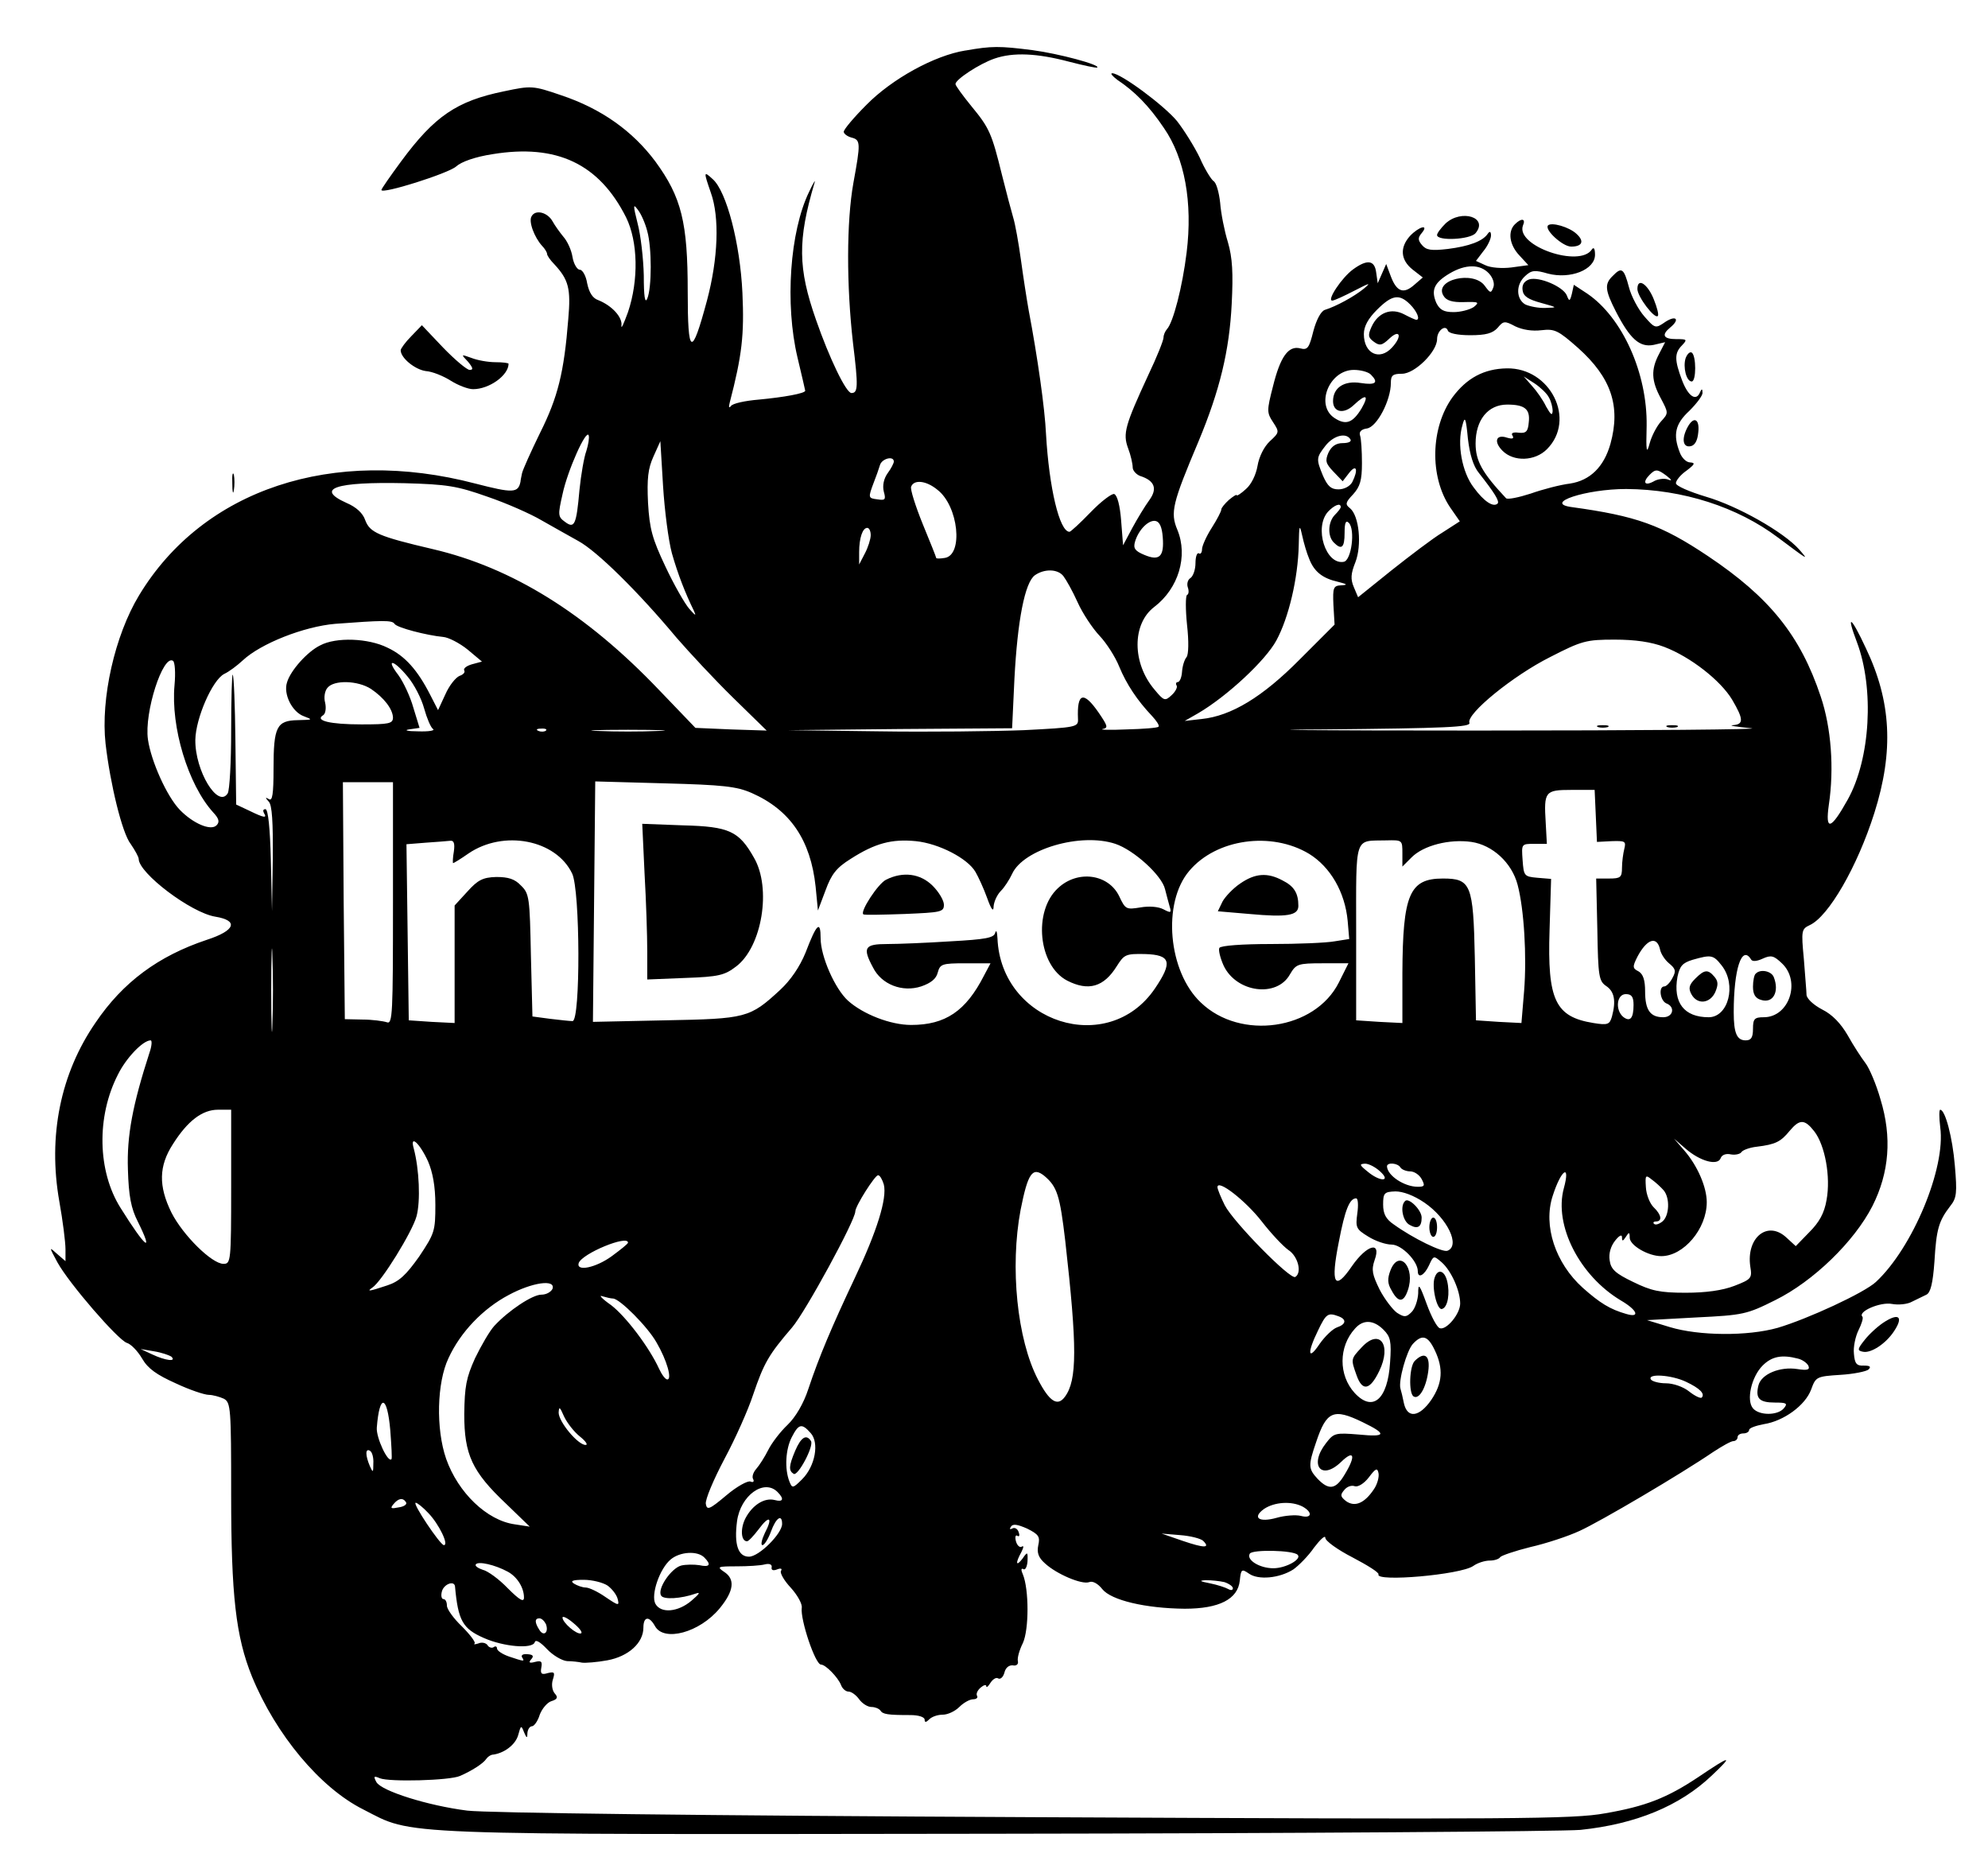 <?xml version="1.0" standalone="no"?>
<!DOCTYPE svg PUBLIC "-//W3C//DTD SVG 20010904//EN"
 "http://www.w3.org/TR/2001/REC-SVG-20010904/DTD/svg10.dtd">
<svg version="1.0" xmlns="http://www.w3.org/2000/svg"
 width="516pt" height="483pt" viewBox="0 0 516 483"
 preserveAspectRatio="xMidYMid meet">

<g transform="translate(0,483) scale(0.1,-0.1)"
fill="#000000" stroke="none">
<path d="M2506 4699 c-81 -13 -191 -74 -257 -141 -33 -33 -59 -64 -59 -70 0
-5 9 -12 20 -15 24 -6 24 -14 5 -118 -18 -101 -18 -266 -1 -415 14 -114 13
-130 -4 -130 -14 0 -58 92 -92 190 -47 134 -48 206 -4 355 4 11 -3 1 -14 -23
-50 -103 -63 -291 -30 -430 11 -46 20 -85 20 -86 0 -7 -56 -17 -120 -23 -36
-3 -69 -10 -73 -17 -5 -6 -6 -3 -3 9 32 123 38 176 33 285 -6 128 -41 263 -77
295 -24 22 -24 20 -5 -35 23 -64 19 -171 -10 -280 -40 -149 -50 -144 -50 23 0
180 -16 245 -84 338 -59 79 -140 137 -245 172 -73 25 -77 25 -148 10 -122 -25
-180 -64 -267 -182 -28 -38 -51 -71 -51 -74 0 -12 174 43 194 61 13 12 49 25
95 32 166 27 276 -25 346 -164 31 -63 33 -163 5 -246 -11 -30 -18 -46 -17 -35
3 22 -25 52 -60 66 -15 5 -24 20 -29 44 -3 19 -12 35 -19 35 -7 0 -16 15 -19
33 -3 19 -14 42 -24 53 -9 11 -22 29 -28 40 -13 23 -44 31 -54 13 -9 -13 7
-55 27 -77 7 -7 13 -17 13 -21 0 -4 8 -16 19 -27 37 -40 43 -63 36 -142 -11
-139 -27 -203 -73 -295 -24 -49 -45 -96 -47 -105 -2 -10 -4 -19 -4 -22 -6 -30
-20 -30 -117 -5 -370 97 -707 -15 -873 -290 -63 -104 -100 -268 -87 -385 12
-104 43 -232 65 -260 11 -16 21 -34 21 -39 0 -37 136 -140 199 -150 61 -10 52
-36 -22 -60 -126 -42 -218 -110 -289 -215 -91 -132 -124 -294 -94 -464 9 -50
16 -106 16 -124 l0 -31 -22 19 c-21 19 -21 19 1 -22 31 -56 157 -201 180 -209
11 -3 29 -22 40 -41 15 -26 38 -42 87 -64 36 -17 75 -30 86 -30 10 0 28 -5 39
-10 18 -10 19 -24 19 -249 0 -261 12 -368 54 -472 62 -151 177 -289 289 -345
133 -68 57 -65 1640 -63 788 1 1471 6 1519 10 144 15 258 62 341 141 57 54 51
54 -35 -4 -81 -54 -137 -76 -242 -94 -82 -15 -232 -16 -1481 -10 -868 4 -1421
11 -1472 17 -103 13 -223 51 -236 74 -8 15 -7 17 9 10 25 -10 181 -6 208 6 30
13 60 32 68 44 4 6 11 10 15 11 31 3 61 26 68 51 7 26 8 26 15 8 7 -17 9 -17
9 -2 1 9 6 17 12 17 5 0 15 13 20 30 6 16 20 32 30 35 16 5 18 10 9 20 -7 8
-9 24 -5 36 6 19 4 21 -13 17 -16 -5 -20 -2 -17 14 3 16 0 19 -16 15 -15 -4
-18 -2 -10 7 7 8 5 12 -10 13 -11 1 -17 -2 -14 -8 8 -12 5 -11 -34 2 -17 6
-31 15 -31 21 0 5 -4 7 -9 3 -5 -3 -13 0 -16 6 -4 5 -14 8 -23 4 -9 -3 -14 -3
-10 0 3 3 -12 23 -33 44 -22 21 -39 45 -39 54 0 10 -4 17 -9 17 -5 0 -7 9 -4
20 5 19 32 29 34 13 8 -89 20 -110 75 -134 52 -23 126 -29 132 -11 2 8 14 1
32 -18 15 -16 39 -30 52 -31 12 0 30 -2 39 -4 9 -1 38 1 65 6 55 10 94 45 94
85 0 29 15 31 30 4 23 -42 116 -17 168 46 37 45 41 76 11 95 -19 13 -16 14 33
14 29 0 62 2 73 5 12 3 19 0 18 -7 -2 -8 4 -10 14 -6 10 4 14 2 10 -4 -3 -5 8
-25 26 -44 17 -19 30 -42 28 -52 -4 -30 35 -147 50 -147 12 0 44 -33 52 -53 3
-9 12 -17 19 -17 8 0 20 -9 28 -20 8 -11 22 -20 32 -20 9 0 19 -4 23 -9 6 -10
19 -12 78 -12 21 0 37 -5 37 -12 0 -8 4 -7 12 1 7 7 22 12 35 12 13 0 32 9 43
20 11 11 27 20 36 20 8 0 13 4 10 9 -3 5 1 14 9 21 8 7 15 9 15 4 0 -5 5 -1
11 9 6 9 15 15 20 11 6 -3 13 4 16 15 3 13 12 20 22 19 9 -2 15 3 13 11 -2 8
4 29 13 47 16 35 16 139 0 178 -5 11 -5 17 1 14 5 -4 10 6 11 20 1 25 0 26
-13 7 -17 -22 -19 -12 -3 17 6 12 7 18 1 14 -5 -3 -12 3 -15 14 -3 11 -1 18 4
14 5 -3 6 2 3 10 -3 9 -11 13 -17 9 -6 -3 -7 -1 -3 5 5 8 17 6 42 -5 30 -15
34 -21 29 -43 -4 -19 0 -32 17 -47 30 -28 96 -56 115 -49 9 4 23 -4 34 -18 23
-29 112 -50 214 -51 90 0 138 25 143 73 3 30 5 31 24 18 24 -17 79 -12 115 11
14 10 39 35 54 57 16 21 29 33 29 25 0 -8 32 -31 71 -51 38 -20 69 -39 67 -44
-8 -20 213 -1 246 22 11 8 30 14 43 14 12 0 24 4 27 9 3 4 38 16 78 26 40 9
98 28 128 42 53 24 262 147 347 205 23 15 46 28 52 28 6 0 11 5 11 10 0 6 7
10 15 10 8 0 15 4 15 9 0 5 17 11 38 15 52 8 108 49 123 90 12 33 14 34 76 38
34 2 68 9 73 14 7 7 4 10 -12 10 -19 -1 -24 5 -26 31 -2 17 4 45 12 61 8 16
13 32 10 35 -13 13 47 39 77 33 16 -3 40 -1 52 6 12 6 29 14 37 18 11 5 17 30
21 86 5 84 11 105 41 144 17 21 18 35 12 105 -6 73 -25 145 -38 145 -3 0 -3
-20 0 -45 15 -106 -72 -314 -167 -402 -30 -28 -177 -96 -255 -119 -78 -22
-204 -21 -280 2 l-59 18 128 7 c122 6 131 8 205 45 99 49 205 152 252 244 44
87 51 179 21 277 -11 39 -29 81 -39 94 -10 13 -31 45 -46 72 -18 31 -40 54
-66 67 -23 12 -40 28 -41 38 0 9 -4 52 -7 94 -7 73 -6 77 15 87 49 22 124 152
168 291 51 161 44 290 -22 428 -39 84 -52 91 -23 15 45 -120 35 -302 -24 -408
-44 -79 -59 -83 -49 -13 14 94 6 200 -21 280 -53 159 -133 258 -293 365 -121
81 -186 104 -353 127 -76 10 36 47 141 47 148 -1 289 -47 394 -126 79 -59 81
-61 55 -31 -41 46 -160 113 -242 137 -43 13 -78 28 -78 35 0 7 12 22 28 33 21
16 23 20 9 21 -10 0 -22 12 -27 26 -18 46 -12 74 25 108 19 19 35 40 34 47 0
10 -2 11 -6 2 -10 -26 -31 -12 -47 30 -20 53 -20 71 0 91 14 15 13 16 -15 16
-34 0 -39 11 -16 30 26 21 16 33 -12 15 -26 -18 -27 -18 -55 14 -15 17 -34 52
-40 76 -13 49 -19 53 -42 29 -22 -21 -20 -37 8 -92 37 -72 62 -94 98 -87 l30
7 -16 -31 c-21 -40 -20 -69 5 -115 20 -38 20 -38 0 -60 -10 -11 -24 -37 -29
-56 -8 -30 -10 -23 -8 45 2 137 -63 281 -154 343 l-35 23 -5 -23 c-5 -20 -7
-21 -13 -5 -9 23 -72 50 -98 42 -13 -5 -19 -14 -17 -28 2 -16 15 -24 48 -33
43 -12 44 -12 12 -13 -18 -1 -42 4 -53 9 -24 14 -25 52 0 74 16 15 25 16 59 6
58 -15 122 10 122 49 0 15 -3 21 -8 14 -31 -49 -199 9 -179 62 8 18 -4 20 -21
3 -19 -19 -14 -53 11 -80 l24 -26 -44 -6 c-24 -3 -54 -1 -68 6 l-24 11 19 25
c11 13 20 32 20 41 0 10 -3 12 -8 5 -13 -20 -49 -33 -104 -40 -43 -5 -56 -3
-67 10 -11 13 -11 19 -1 31 20 24 -6 18 -30 -7 -27 -30 -25 -62 6 -87 l27 -21
-22 -19 c-28 -25 -46 -18 -61 22 l-12 32 -11 -25 -11 -25 -4 28 c-4 32 -23 35
-60 8 -29 -21 -69 -81 -54 -81 5 0 31 12 58 26 39 20 44 22 24 5 -26 -21 -72
-46 -101 -55 -10 -3 -22 -25 -30 -55 -11 -44 -15 -50 -34 -45 -31 8 -52 -22
-71 -99 -16 -62 -16 -68 0 -92 17 -26 17 -27 -8 -50 -15 -14 -28 -40 -32 -64
-4 -23 -16 -48 -30 -60 -13 -12 -24 -19 -24 -16 0 3 -9 -3 -20 -12 -11 -10
-20 -21 -20 -25 0 -5 -11 -26 -25 -48 -14 -22 -25 -47 -25 -55 0 -9 -4 -14 -8
-11 -5 3 -9 -9 -9 -25 0 -17 -6 -34 -13 -39 -7 -4 -10 -15 -7 -24 3 -8 3 -18
-2 -20 -4 -3 -4 -38 0 -77 5 -44 4 -77 -1 -84 -6 -7 -11 -24 -12 -39 -1 -14
-6 -26 -11 -26 -4 0 -6 -4 -3 -9 3 -4 -3 -16 -13 -25 -17 -16 -20 -15 -44 14
-59 69 -59 171 -1 215 63 48 88 132 60 200 -19 45 -13 69 55 230 55 132 80
235 86 357 4 79 2 119 -10 160 -9 29 -18 75 -20 102 -3 27 -10 52 -17 56 -6 4
-23 31 -36 61 -14 29 -41 72 -59 95 -34 41 -146 124 -168 124 -6 0 0 -7 13
-17 45 -30 82 -67 121 -125 54 -78 75 -193 59 -323 -11 -90 -35 -182 -51 -199
-5 -6 -9 -15 -9 -22 0 -7 -17 -50 -39 -96 -61 -132 -67 -153 -53 -191 7 -18
12 -41 12 -50 0 -8 9 -18 19 -22 38 -12 46 -33 24 -63 -11 -15 -31 -48 -44
-72 l-24 -45 -5 64 c-3 39 -10 66 -18 69 -6 2 -34 -19 -61 -47 -27 -28 -52
-51 -55 -51 -26 0 -53 114 -61 254 -3 66 -22 200 -45 321 -5 28 -14 86 -20
130 -6 44 -15 94 -20 110 -5 17 -18 66 -29 110 -27 110 -33 123 -80 180 -22
27 -41 53 -41 57 0 12 63 53 101 66 49 17 111 14 194 -8 39 -10 71 -17 73 -15
8 7 -100 36 -168 45 -86 11 -106 11 -174 -1z m-826 -469 c12 -42 12 -147 0
-175 -6 -14 -9 6 -9 60 -1 44 -8 105 -16 135 -12 48 -12 53 1 35 8 -10 19 -35
24 -55z m2185 -110 c10 -11 15 -26 11 -36 -6 -16 -8 -15 -22 4 -29 41 -134 16
-107 -26 7 -12 23 -17 53 -16 38 1 41 0 25 -13 -11 -7 -34 -13 -52 -13 -26 0
-36 6 -45 24 -14 33 -6 52 34 76 42 25 80 25 103 0z m-205 -80 c18 -18 27 -40
16 -40 -2 0 -16 6 -31 14 -34 18 -68 5 -85 -32 -10 -22 -9 -28 6 -39 15 -11
21 -10 41 9 27 25 33 5 6 -24 -32 -35 -73 -16 -73 35 0 20 11 40 34 63 39 39
58 42 86 14z m341 -67 c34 4 43 0 95 -46 86 -77 111 -151 84 -249 -17 -60 -53
-95 -105 -103 -25 -3 -71 -15 -102 -26 -31 -10 -60 -16 -64 -12 -62 66 -79 97
-79 142 0 61 32 101 82 101 46 0 60 -12 56 -46 -2 -24 -7 -29 -26 -27 -15 2
-21 -1 -16 -8 4 -7 0 -9 -14 -5 -29 10 -36 -10 -12 -34 29 -29 84 -27 115 4
77 77 9 212 -104 210 -59 -1 -104 -25 -141 -75 -57 -79 -60 -206 -6 -286 l25
-36 -45 -29 c-25 -15 -84 -60 -132 -98 l-87 -70 -11 26 c-9 21 -8 35 4 65 17
44 10 120 -14 140 -13 10 -12 15 8 36 18 20 23 36 23 81 0 31 -2 64 -5 72 -3
9 3 16 18 18 26 4 62 73 62 118 0 20 5 24 29 24 33 0 91 57 91 90 0 22 22 39
28 22 2 -7 25 -12 58 -12 41 0 58 5 71 19 15 18 18 19 46 4 19 -9 44 -13 68
-10z m-443 -115 c21 -21 13 -28 -26 -22 -43 7 -72 -12 -72 -47 0 -29 28 -35
54 -10 32 30 40 26 20 -9 -23 -38 -41 -44 -70 -25 -51 33 -14 125 50 125 17 0
37 -5 44 -12z m462 -59 c6 -10 10 -26 10 -36 -1 -13 -5 -9 -17 12 -8 17 -25
41 -37 54 l-21 24 28 -18 c15 -10 32 -26 37 -36z m-181 -197 c40 -51 54 -73
48 -79 -11 -10 -35 5 -62 42 -30 39 -44 113 -29 162 6 24 9 19 14 -35 5 -42
14 -72 29 -90z m-2317 58 c-6 -16 -14 -62 -18 -102 -8 -91 -13 -101 -38 -82
-18 13 -18 18 -6 71 13 62 62 171 68 153 2 -6 -1 -24 -6 -40z m1983 30 c4 -6
-5 -10 -20 -10 -17 0 -29 -8 -37 -25 -9 -21 -7 -28 13 -49 l24 -25 17 22 c19
24 24 8 8 -24 -6 -11 -21 -19 -36 -19 -19 0 -28 8 -40 35 -18 44 -18 47 7 79
21 26 53 34 64 16z m-1761 -296 c16 -56 35 -104 57 -149 7 -15 4 -13 -12 5
-12 14 -40 63 -62 110 -34 72 -41 97 -45 165 -3 63 0 89 14 120 l18 40 7 -116
c4 -64 14 -142 23 -175z m576 238 c0 -4 -7 -18 -16 -30 -10 -14 -14 -32 -10
-48 6 -21 3 -23 -16 -20 -25 3 -25 4 -10 44 6 15 13 35 16 45 5 17 36 25 36 9z
m2006 -37 c14 -11 15 -14 2 -9 -9 3 -26 1 -37 -6 -23 -12 -28 -1 -9 18 15 15
20 15 44 -3z m-3061 -54 c50 -17 113 -45 140 -61 28 -16 71 -40 96 -54 48 -26
154 -130 255 -251 33 -38 98 -108 146 -155 l88 -86 -93 3 -92 4 -95 99 c-189
198 -381 317 -587 365 -141 33 -163 43 -175 75 -6 18 -23 34 -49 45 -82 37
-28 55 151 51 110 -3 136 -7 215 -35z m1168 18 c55 -42 68 -170 19 -177 -12
-2 -22 -2 -22 0 0 2 -16 42 -35 88 -19 47 -33 91 -30 97 7 19 39 16 68 -8z
m1047 -45 c0 -3 -7 -12 -15 -20 -18 -18 -20 -55 -3 -72 20 -20 28 -14 28 25 0
26 3 34 11 26 17 -17 7 -97 -13 -101 -47 -9 -78 89 -41 130 16 17 33 24 33 12z
m-462 -78 c4 -50 -8 -63 -48 -46 -24 10 -29 17 -24 34 9 31 35 57 53 54 11 -2
17 -16 19 -42z m380 -56 c13 -34 35 -51 75 -60 24 -6 26 -8 9 -9 -21 -1 -23
-5 -21 -51 l3 -51 -90 -90 c-97 -98 -178 -147 -255 -155 l-44 -5 35 20 c75 44
175 137 203 189 32 59 56 161 58 247 1 53 2 56 9 25 4 -19 12 -46 18 -60z
m-1138 61 c0 -10 -7 -32 -15 -47 l-15 -29 0 32 c0 37 9 63 21 63 5 0 9 -8 9
-19z m500 -106 c7 -9 24 -39 37 -68 13 -29 39 -68 57 -87 18 -19 41 -55 51
-80 19 -46 47 -88 85 -128 12 -13 20 -25 17 -28 -2 -3 -40 -6 -83 -7 -44 -2
-71 -1 -62 1 15 3 13 8 -10 42 -40 58 -57 52 -54 -16 1 -21 -4 -22 -141 -29
-78 -3 -248 -5 -377 -3 l-235 3 291 3 291 2 6 128 c8 152 27 250 53 269 24 17
59 17 74 -2z m-1736 -124 c6 -10 84 -30 126 -34 14 -1 43 -16 64 -33 l37 -31
-26 -7 c-14 -4 -23 -11 -20 -16 3 -5 -3 -11 -12 -14 -10 -4 -27 -25 -37 -48
l-19 -41 -20 39 c-33 65 -66 102 -111 123 -50 25 -134 28 -175 6 -33 -16 -77
-65 -86 -96 -10 -30 13 -77 44 -88 24 -9 23 -9 -16 -10 -55 -1 -63 -17 -63
-126 0 -66 -3 -85 -12 -79 -10 6 -10 4 0 -7 8 -9 11 -51 10 -148 l-2 -136 -3
133 c-2 82 -7 132 -14 132 -6 0 -7 -4 -4 -10 9 -14 1 -13 -38 6 l-34 16 -2
166 c-1 92 -4 168 -7 171 -2 2 -4 -63 -4 -145 0 -82 -4 -155 -9 -163 -25 -40
-85 58 -84 139 1 56 44 155 75 171 13 6 34 22 48 35 47 44 159 88 240 95 121
9 148 10 154 0z m3296 -60 c68 -26 146 -87 176 -137 30 -51 30 -64 2 -66 -13
-1 9 -4 47 -8 39 -3 -281 -6 -710 -6 -429 0 -608 2 -398 3 317 3 381 6 377 17
-9 23 114 123 210 171 82 42 93 45 167 45 53 0 95 -6 129 -19z m-3867 -99
c-10 -109 35 -258 100 -330 15 -16 18 -25 9 -34 -15 -15 -61 5 -95 40 -34 35
-75 127 -83 183 -10 70 39 221 65 204 5 -3 7 -31 4 -63z m605 22 c17 -20 36
-57 43 -83 7 -25 17 -49 23 -53 6 -4 -11 -7 -39 -6 -27 0 -38 3 -23 5 l27 4
-16 52 c-8 29 -26 67 -39 85 -34 44 -13 41 24 -4z m-95 -32 c34 -23 56 -52 57
-74 0 -16 -10 -18 -82 -18 -82 0 -122 10 -99 24 6 4 8 18 5 32 -4 14 -1 31 6
39 17 21 79 19 113 -3z m454 -108 c-3 -3 -12 -4 -19 -1 -8 3 -5 6 6 6 11 1 17
-2 13 -5z m291 -1 c-43 -2 -113 -2 -155 0 -43 1 -8 3 77 3 85 0 120 -2 78 -3z
m-688 -448 c0 -287 -1 -314 -16 -308 -9 3 -38 7 -63 7 l-46 1 -3 308 -2 307
65 0 65 0 0 -315z m931 287 c100 -44 153 -122 166 -243 l6 -62 20 53 c15 41
28 58 65 81 64 41 107 52 169 46 60 -6 135 -45 155 -80 7 -12 21 -42 30 -67
11 -31 17 -38 17 -22 1 12 9 30 19 40 9 9 22 29 29 44 29 64 178 108 268 78
48 -16 121 -82 129 -118 4 -15 9 -35 12 -45 5 -16 3 -17 -16 -7 -13 7 -37 9
-60 5 -37 -6 -39 -5 -55 29 -28 58 -108 69 -159 21 -65 -60 -51 -201 24 -240
55 -28 95 -17 129 38 19 30 23 32 73 31 67 -2 72 -21 26 -89 -121 -179 -400
-90 -409 130 -1 17 -3 23 -6 14 -3 -13 -25 -17 -116 -22 -62 -4 -136 -7 -164
-7 -59 0 -65 -9 -37 -61 22 -44 76 -65 125 -49 26 9 39 20 43 36 6 22 11 24
71 24 l66 0 -17 -32 c-47 -92 -100 -128 -189 -128 -54 0 -125 28 -164 63 -34
31 -71 115 -71 162 0 47 -10 39 -39 -37 -15 -37 -39 -72 -66 -97 -79 -73 -88
-75 -298 -79 l-188 -4 3 312 3 312 180 -5 c152 -4 187 -8 226 -25z m2191 -59
l3 -68 38 2 c35 1 38 0 33 -20 -3 -12 -6 -34 -6 -49 0 -25 -4 -28 -33 -28
l-34 0 3 -132 c2 -122 4 -134 23 -147 21 -14 26 -38 15 -79 -6 -21 -11 -23
-48 -17 -99 16 -120 59 -114 241 l4 133 -36 3 c-34 3 -35 5 -38 46 -3 42 -3
42 30 42 l33 0 -3 55 c-5 81 -2 85 67 85 l60 0 3 -67z m-2964 -93 c-3 -16 -3
-30 -2 -30 2 0 20 11 40 25 91 62 227 36 269 -52 21 -43 22 -383 1 -383 -7 0
-34 3 -59 6 l-45 6 -4 159 c-3 149 -4 160 -26 181 -16 17 -33 22 -64 22 -35
-1 -48 -8 -75 -38 l-33 -36 0 -152 0 -153 -60 3 -59 4 -3 228 -3 229 50 4 c28
2 56 4 64 5 9 1 12 -7 9 -28z m2220 -6 c55 -34 93 -99 100 -174 l4 -47 -38 -6
c-22 -4 -96 -7 -166 -7 -73 0 -129 -4 -133 -10 -3 -5 2 -26 11 -46 33 -70 138
-84 172 -23 16 27 20 29 85 29 l67 0 -25 -50 c-62 -123 -255 -151 -358 -52
-85 80 -101 259 -30 342 70 83 213 103 311 44z m242 1 l0 -34 24 24 c31 31 98
48 155 40 55 -8 105 -54 120 -111 17 -64 24 -186 17 -275 l-7 -84 -59 3 -59 4
-3 163 c-4 190 -10 205 -83 205 -87 0 -104 -42 -105 -245 l0 -130 -60 3 -60 4
0 228 c0 256 -6 237 78 239 42 1 42 1 42 -34z m-2933 -442 c-1 -49 -3 -9 -3
87 0 96 2 136 3 88 2 -49 2 -127 0 -175z m3602 192 c2 -10 12 -26 23 -35 17
-14 19 -20 9 -38 -6 -12 -16 -22 -21 -22 -16 0 -11 -37 5 -44 24 -9 18 -36 -8
-36 -34 0 -47 19 -47 67 0 29 -5 45 -17 52 -16 8 -16 12 -3 38 25 47 51 55 59
18z m160 -41 c39 -50 17 -134 -34 -134 -64 0 -93 38 -81 105 6 28 13 36 39 44
49 14 54 13 76 -15z m76 16 c3 -6 15 -5 30 2 22 10 29 8 50 -12 50 -47 19
-140 -47 -140 -24 0 -28 -4 -28 -30 0 -23 -5 -30 -19 -30 -23 0 -31 19 -31 73
0 112 21 176 45 137z m-305 -118 c0 -35 -9 -45 -27 -31 -21 18 -17 59 7 59 15
0 20 -7 20 -28z m-3852 -124 c-44 -136 -59 -216 -56 -303 2 -69 8 -101 26
-136 42 -85 20 -68 -45 36 -60 95 -63 237 -7 346 21 43 65 89 85 89 4 0 3 -15
-3 -32z m212 -348 c0 -194 -1 -200 -20 -200 -30 0 -105 74 -135 133 -34 69
-33 121 4 178 38 60 76 89 117 89 l34 0 0 -200z m4109 144 c28 -36 43 -118 32
-178 -6 -35 -19 -58 -45 -84 l-35 -36 -24 22 c-49 46 -105 0 -94 -75 5 -30 3
-33 -41 -50 -31 -12 -74 -18 -127 -18 -67 0 -89 5 -136 28 -46 22 -58 33 -61
56 -3 18 3 37 14 51 11 14 18 17 18 9 0 -11 2 -11 10 1 8 13 10 13 10 -2 0
-20 48 -48 82 -48 58 0 118 71 118 140 0 39 -24 95 -59 135 l-26 30 30 -26
c38 -33 83 -45 91 -25 3 9 14 13 27 10 11 -2 24 1 27 6 3 5 21 12 40 14 49 6
62 13 85 41 26 31 39 31 64 -1z m-3598 -78 c12 -28 19 -64 19 -113 0 -68 -2
-74 -42 -134 -34 -48 -52 -65 -83 -75 -45 -15 -55 -17 -39 -6 24 15 104 145
115 185 11 40 7 123 -7 176 -11 38 15 15 37 -33z m2471 -26 c30 -27 0 -28 -33
0 -21 17 -21 19 -6 20 10 0 27 -9 39 -20z m53 10 c3 -5 15 -10 25 -10 11 0 24
-9 30 -20 9 -17 8 -20 -10 -20 -35 0 -79 29 -80 53 0 11 28 9 35 -3z m-924
-22 c33 -28 40 -50 54 -169 31 -275 31 -361 -1 -404 -19 -26 -40 -13 -70 45
-54 104 -73 291 -45 440 19 96 31 113 62 88z m1348 -32 c-26 -96 41 -227 148
-291 43 -25 51 -46 14 -35 -42 12 -68 28 -113 68 -71 64 -103 161 -78 238 22
69 47 86 29 20z m-1765 10 c9 -36 -18 -122 -75 -242 -60 -127 -93 -205 -121
-289 -12 -37 -33 -73 -54 -93 -19 -18 -41 -47 -50 -65 -9 -18 -23 -40 -31 -49
-8 -9 -12 -21 -8 -27 3 -6 0 -9 -7 -6 -7 3 -36 -13 -63 -36 -44 -37 -50 -39
-53 -22 -2 11 20 63 48 116 28 52 62 128 75 168 28 82 40 103 101 174 35 41
164 278 164 301 0 14 51 94 59 94 5 0 11 -11 15 -24z m2024 -15 c17 -20 15
-66 -3 -81 -9 -7 -18 -10 -22 -6 -3 3 -1 6 5 6 17 0 15 17 -6 37 -10 10 -19
33 -20 52 -2 31 -1 33 15 20 10 -7 24 -20 31 -28z m-1043 -81 c24 -31 55 -64
69 -74 25 -16 36 -59 18 -70 -13 -8 -161 143 -183 186 -10 20 -19 42 -19 47 0
22 73 -35 115 -89z m422 49 c60 -41 94 -112 60 -125 -13 -5 -89 32 -139 68
-21 14 -28 28 -28 52 0 30 3 33 32 34 19 0 47 -10 75 -29z m-174 -28 c-5 -37
-3 -41 28 -60 19 -12 46 -21 61 -21 26 0 68 -43 68 -69 0 -20 17 -11 29 15 12
26 12 26 33 8 25 -22 48 -74 48 -107 0 -27 -36 -70 -53 -64 -7 2 -22 30 -34
63 -19 52 -22 55 -22 27 -1 -17 -8 -39 -17 -48 -14 -14 -19 -14 -38 -2 -11 8
-32 35 -45 60 -19 39 -22 51 -13 77 18 50 -20 40 -59 -16 -45 -66 -56 -47 -34
63 16 84 28 113 45 113 5 0 6 -18 3 -39z m-1893 -76 c0 -3 -19 -18 -42 -35
-41 -30 -93 -41 -86 -18 9 25 128 74 128 53z m-196 -120 c-4 -8 -16 -15 -29
-15 -23 0 -85 -41 -122 -81 -12 -13 -34 -51 -50 -84 -23 -51 -27 -73 -28 -145
0 -105 20 -149 109 -233 l61 -59 -39 6 c-72 10 -147 82 -178 170 -27 78 -24
198 6 261 31 68 90 129 156 164 61 33 123 42 114 16z m157 -25 c17 0 90 -73
113 -114 27 -46 41 -96 28 -96 -5 0 -14 12 -21 27 -26 57 -87 137 -125 166
-23 16 -33 27 -23 23 10 -3 23 -6 28 -6z m1883 -46 c22 -8 20 -21 -4 -29 -11
-4 -31 -23 -45 -43 -30 -45 -33 -24 -4 35 21 44 26 47 53 37z m117 -35 c18
-18 21 -30 17 -85 -6 -96 -45 -130 -92 -79 -42 46 -42 120 1 167 21 24 48 23
74 -3z m133 -53 c23 -48 20 -86 -9 -129 -31 -45 -62 -49 -71 -9 -3 15 -7 32
-9 38 -6 20 16 98 32 116 24 26 39 22 57 -16z m-3279 -17 c14 -14 -16 -10 -50
6 l-30 14 35 -6 c19 -3 39 -10 45 -14z m4222 -5 c12 -3 24 -12 27 -19 4 -10
-3 -12 -29 -8 -45 7 -94 -13 -101 -43 -8 -33 2 -44 43 -44 30 0 34 -2 23 -15
-16 -19 -64 -19 -80 0 -18 21 -4 82 25 111 24 24 50 29 92 18z m-291 -60 c36
-17 50 -31 41 -41 -3 -3 -18 4 -33 16 -15 12 -41 21 -60 21 -18 0 -36 5 -39
10 -10 16 53 12 91 -6z m-3363 -126 c3 -40 5 -74 3 -75 -9 -10 -40 56 -38 82
7 89 27 85 35 -7z m492 -16 c15 -12 22 -22 15 -22 -20 0 -70 60 -70 84 1 17 3
15 14 -10 8 -17 26 -40 41 -52z m2032 37 c64 -31 61 -39 -10 -32 -61 5 -65 4
-85 -22 -45 -57 -13 -99 39 -49 34 33 39 16 9 -33 -23 -39 -41 -41 -70 -11
-24 26 -25 34 -4 95 27 81 45 89 121 52z m-1433 -28 c23 -25 12 -86 -22 -120
-24 -24 -26 -24 -33 -6 -13 33 -10 84 6 115 18 35 26 37 49 11z m-1135 -79 c0
-24 -1 -25 -9 -7 -12 28 -12 47 0 40 6 -3 10 -18 9 -33z m2597 -67 c-24 -36
-49 -47 -72 -31 -15 12 -16 16 -5 29 7 9 19 13 27 10 8 -3 24 6 37 23 18 24
22 25 25 11 2 -10 -3 -29 -12 -42z m-1548 -7 c18 -18 15 -27 -7 -21 -27 7 -58
-13 -76 -47 -14 -27 -12 -60 4 -60 4 0 17 14 30 31 28 38 38 32 16 -10 -8 -17
-11 -31 -6 -31 5 0 15 16 22 35 13 36 29 47 29 20 0 -25 -60 -85 -86 -85 -28
0 -39 31 -31 92 9 67 70 111 105 76z m-964 -27 c3 -5 -5 -11 -19 -13 -20 -4
-23 -3 -14 8 13 16 25 18 33 5z m58 -28 c27 -28 54 -83 40 -83 -10 1 -83 110
-73 110 4 0 19 -12 33 -27z m2269 17 c27 -15 24 -32 -5 -24 -13 3 -41 1 -62
-5 -46 -13 -65 0 -33 23 27 18 71 21 100 6z m-258 -89 c19 -19 3 -19 -53 0
l-55 19 48 -4 c27 -2 54 -9 60 -15z m245 -36 c12 -11 -30 -35 -63 -35 -36 0
-71 22 -61 38 7 11 112 9 124 -3z m-1540 -7 c19 -19 14 -26 -13 -20 -13 2 -35
2 -47 -1 -26 -7 -63 -61 -52 -78 6 -11 52 -8 89 5 14 5 11 0 -10 -18 -35 -30
-80 -34 -94 -8 -12 23 11 91 40 115 24 20 69 23 87 5z m-510 -37 c24 -13 42
-41 42 -67 0 -13 -11 -7 -42 24 -23 24 -52 45 -65 48 -12 4 -21 10 -18 14 6 9
50 -1 83 -19z m259 -36 c11 -8 23 -23 26 -34 5 -19 3 -19 -31 4 -20 14 -43 25
-52 25 -8 0 -22 5 -30 10 -11 7 -4 10 25 10 22 0 50 -7 62 -15z m1601 9 c12
-4 22 -11 22 -16 0 -5 -5 -6 -12 -2 -7 4 -28 11 -48 15 -26 5 -29 7 -10 8 14
0 35 -2 48 -5z m-1670 -133 c-11 -4 -48 28 -48 41 0 5 13 -1 28 -14 16 -13 25
-25 20 -27z m-91 24 c8 -22 -6 -33 -17 -15 -13 20 -12 30 0 30 6 0 13 -7 17
-15z"/>
<path d="M4148 2943 c6 -2 18 -2 25 0 6 3 1 5 -13 5 -14 0 -19 -2 -12 -5z"/>
<path d="M4328 2943 c6 -2 18 -2 25 0 6 3 1 5 -13 5 -14 0 -19 -2 -12 -5z"/>
<path d="M1673 2563 c4 -70 7 -161 7 -202 l0 -73 99 4 c87 3 102 7 132 30 67
51 92 203 46 282 -39 69 -64 81 -184 84 l-106 4 6 -129z"/>
<path d="M2300 2547 c-21 -10 -69 -84 -59 -90 2 -2 50 -1 107 1 94 4 102 5
102 24 0 11 -13 33 -29 49 -32 32 -77 38 -121 16z"/>
<path d="M3219 2537 c-18 -12 -39 -34 -46 -47 l-12 -25 82 -7 c98 -9 127 -4
127 21 0 33 -11 51 -41 66 -39 21 -71 19 -110 -8z"/>
<path d="M4400 2290 c-16 -16 -18 -25 -10 -40 15 -28 48 -25 62 5 8 19 8 28
-2 40 -17 20 -26 19 -50 -5z"/>
<path d="M4557 2303 c-4 -3 -7 -19 -7 -34 0 -19 6 -30 21 -34 31 -10 48 21 33
59 -6 16 -35 22 -47 9z"/>
<path d="M3647 1713 c-14 -13 -6 -53 12 -62 21 -12 31 -5 31 19 0 20 -34 53
-43 43z"/>
<path d="M3710 1645 c0 -14 5 -25 10 -25 6 0 10 11 10 25 0 14 -4 25 -10 25
-5 0 -10 -11 -10 -25z"/>
<path d="M3609 1533 c-8 -21 -8 -34 3 -52 17 -32 31 -32 42 0 21 60 -23 109
-45 52z"/>
<path d="M3724 1515 c-9 -24 6 -87 19 -82 15 4 21 41 13 73 -7 27 -24 32 -32
9z"/>
<path d="M3534 1333 c-28 -30 -28 -30 -13 -72 15 -43 35 -39 59 11 33 68 1
112 -46 61z"/>
<path d="M3672 1298 c-14 -14 -16 -84 -3 -92 14 -9 32 21 38 64 6 42 -9 54
-35 28z"/>
<path d="M2064 1065 c-17 -40 -17 -52 -4 -60 11 -7 53 72 45 85 -12 19 -26 10
-41 -25z"/>
<path d="M3752 4250 c-12 -12 -22 -25 -22 -30 0 -16 86 -12 100 5 34 41 -37
63 -78 25z"/>
<path d="M4018 4245 c-10 -11 38 -55 60 -55 29 0 35 14 14 33 -19 18 -65 31
-74 22z"/>
<path d="M4250 4080 c0 -20 45 -79 53 -70 3 3 -2 22 -10 42 -16 41 -43 59 -43
28z"/>
<path d="M1068 3958 c-16 -16 -28 -33 -28 -37 0 -20 37 -50 65 -54 17 -1 46
-13 65 -25 19 -12 45 -22 58 -22 42 0 92 36 92 66 0 2 -15 4 -34 4 -19 0 -47
5 -62 11 -28 10 -28 10 -9 -10 13 -16 14 -21 4 -21 -7 0 -38 26 -69 58 l-55
58 -27 -28z"/>
<path d="M4375 3900 c-7 -23 2 -60 16 -60 12 0 12 67 0 75 -5 3 -12 -4 -16
-15z"/>
<path d="M4380 3721 c-16 -30 -12 -53 8 -49 11 2 18 14 20 36 4 35 -12 43 -28
13z"/>
<path d="M603 3575 c0 -22 2 -30 4 -17 2 12 2 30 0 40 -3 9 -5 -1 -4 -23z"/>
<path d="M4894 1401 c-17 -10 -41 -32 -53 -47 -20 -25 -21 -29 -6 -32 21 -5
60 21 81 53 24 36 14 48 -22 26z"/>
</g>
</svg>
